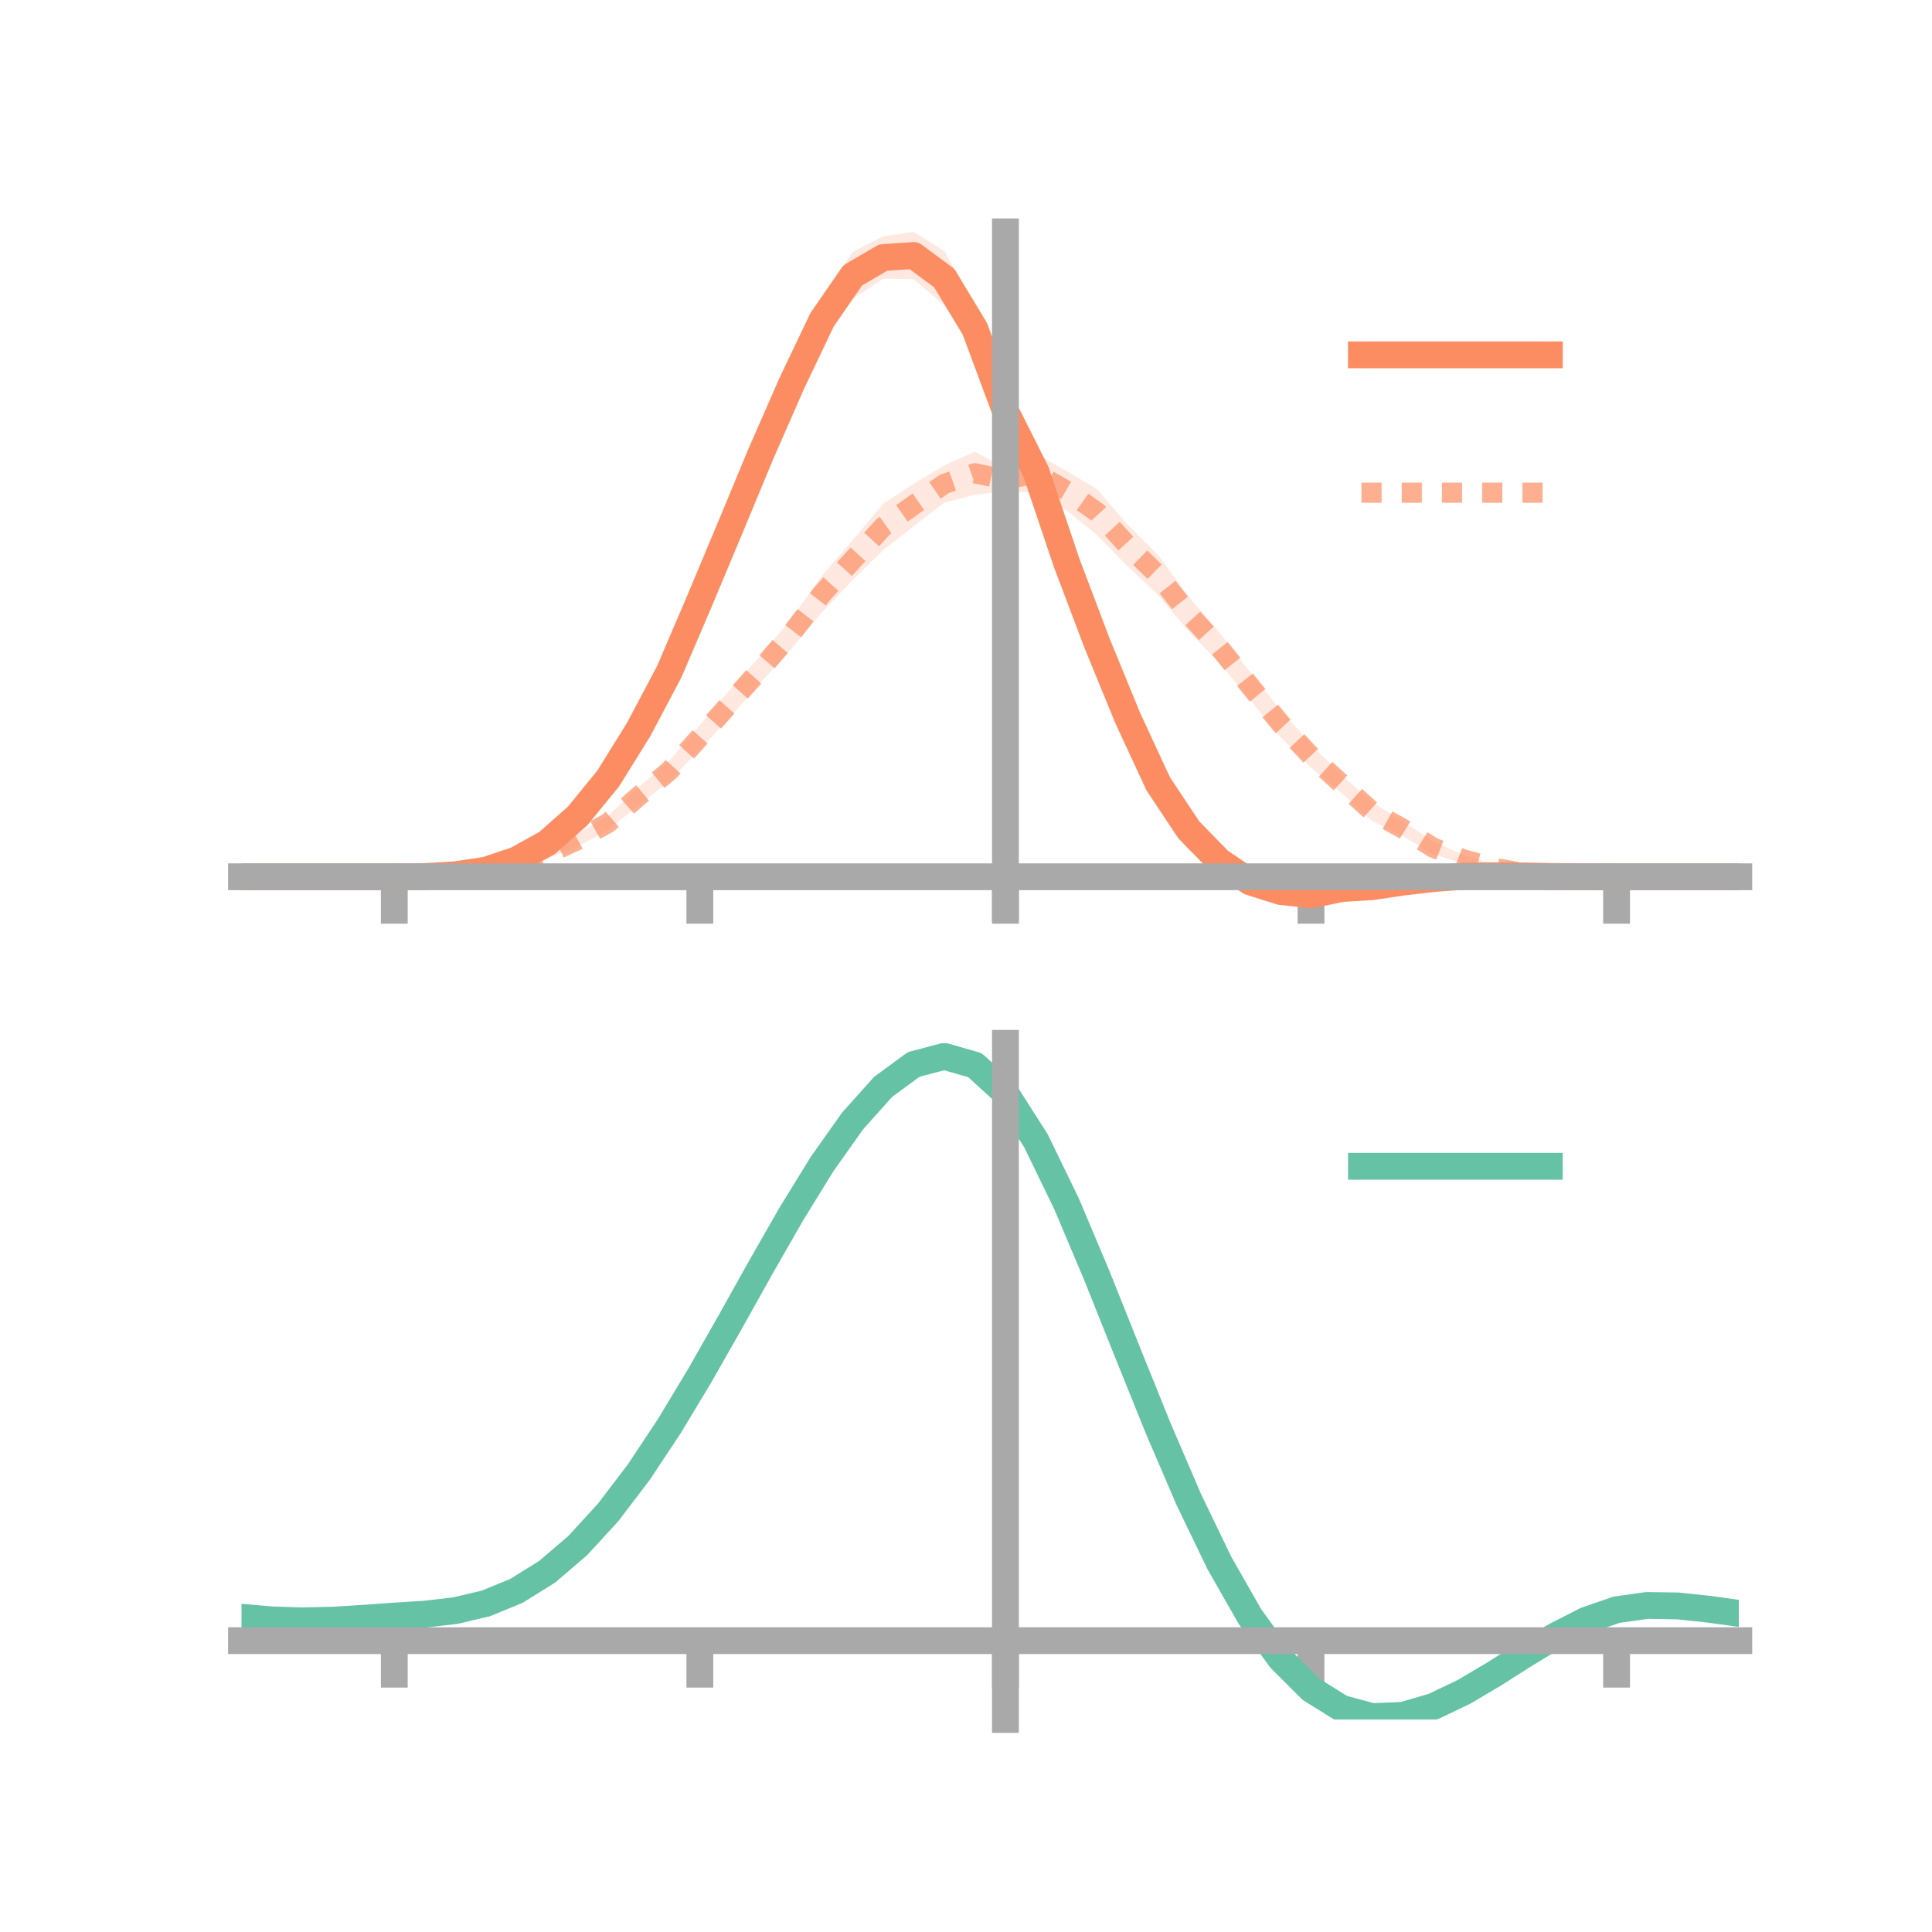 <?xml version="1.0" encoding="utf-8" standalone="no"?>
<!DOCTYPE svg PUBLIC "-//W3C//DTD SVG 1.1//EN"
  "http://www.w3.org/Graphics/SVG/1.1/DTD/svg11.dtd">
<!-- Created with matplotlib (https://matplotlib.org/) -->
<svg height="144pt" version="1.1" viewBox="0 0 144 144" width="144pt" xmlns="http://www.w3.org/2000/svg" xmlns:xlink="http://www.w3.org/1999/xlink">
 <defs>
  <style type="text/css">*{stroke-linecap:butt;stroke-linejoin:round;}</style>
 </defs>
 <g id="figure_1">
  <g id="patch_1">
   <path d="M 0 144 
L 144 144 
L 144 0 
L 0 0 
z
" style="fill:none;"/>
  </g>
  <g id="axes_1">
   <g id="patch_2">
    <path d="M 18 67.68 
L 129.6 67.68 
L 129.6 17.28 
L 18 17.28 
z
" style="fill:none;"/>
   </g>
   <g id="PolyCollection_1">
    <path clip-path="url(#p56786094be)" d="M 18 65.349 
L 18 65.349 
L 20.278 65.349 
L 22.555 65.349 
L 24.833 65.349 
L 27.11 65.349 
L 29.388 65.349 
L 31.665 65.304 
L 33.943 65.114 
L 36.22 64.717 
L 38.498 63.821 
L 40.776 62.453 
L 43.053 60.366 
L 45.331 57.34 
L 47.608 53.748 
L 49.886 49.149 
L 52.163 43.571 
L 54.441 38.238 
L 56.718 32.441 
L 58.996 27.442 
L 61.273 22.18 
L 63.551 18.782 
L 65.829 17.618 
L 68.106 17.28 
L 70.384 18.713 
L 72.661 22.747 
L 74.939 29.828 
L 77.216 33.7 
L 79.494 39.971 
L 81.771 46.352 
L 84.049 52.19 
L 86.327 56.773 
L 88.604 60.357 
L 90.882 63.162 
L 93.159 64.62 
L 95.437 65.5 
L 97.714 65.717 
L 99.992 65.495 
L 102.269 65.484 
L 104.547 65.231 
L 106.824 65.076 
L 109.102 65.003 
L 111.38 65.043 
L 113.657 65.139 
L 115.935 65.254 
L 118.212 65.309 
L 120.49 65.349 
L 122.767 65.349 
L 125.045 65.349 
L 127.322 65.349 
L 129.6 65.349 
L 129.6 65.349 
L 129.6 65.349 
L 127.322 65.349 
L 125.045 65.349 
L 122.767 65.349 
L 120.49 65.349 
L 118.212 65.373 
L 115.935 65.411 
L 113.657 65.437 
L 111.38 65.499 
L 109.102 65.608 
L 106.824 65.896 
L 104.547 66.263 
L 102.269 66.693 
L 99.992 66.959 
L 97.714 67.68 
L 95.437 67.394 
L 93.159 66.819 
L 90.882 65.206 
L 88.604 63.34 
L 86.327 60.071 
L 84.049 54.821 
L 81.771 49.541 
L 79.494 43.889 
L 77.216 36.634 
L 74.939 31.451 
L 72.661 26.273 
L 70.384 22.75 
L 68.106 20.805 
L 65.829 20.774 
L 63.551 22.278 
L 61.273 25.487 
L 58.996 29.78 
L 56.718 35.186 
L 54.441 40.349 
L 52.163 45.896 
L 49.886 50.96 
L 47.608 54.977 
L 45.331 58.711 
L 43.053 61.269 
L 40.776 63.208 
L 38.498 64.366 
L 36.22 65.001 
L 33.943 65.285 
L 31.665 65.363 
L 29.388 65.349 
L 27.11 65.349 
L 24.833 65.349 
L 22.555 65.349 
L 20.278 65.349 
L 18 65.349 
z
" style="fill:#fc8d62;fill-opacity:0.2;"/>
   </g>
   <g id="PolyCollection_2">
    <path clip-path="url(#p56786094be)" d="M 18 65.349 
L 18 65.349 
L 20.278 65.349 
L 22.555 65.349 
L 24.833 65.349 
L 27.11 65.349 
L 29.388 65.349 
L 31.665 65.277 
L 33.943 65.105 
L 36.22 64.776 
L 38.498 64.203 
L 40.776 63.345 
L 43.053 62.126 
L 45.331 60.801 
L 47.608 58.666 
L 49.886 56.712 
L 52.163 54.041 
L 54.441 51.365 
L 56.718 48.849 
L 58.996 46.081 
L 61.273 42.896 
L 63.551 40.264 
L 65.829 37.536 
L 68.106 36.053 
L 70.384 34.681 
L 72.661 33.669 
L 74.939 34.921 
L 77.216 33.828 
L 79.494 35.111 
L 81.771 36.462 
L 84.049 39.101 
L 86.327 41.39 
L 88.604 44.479 
L 90.882 47.129 
L 93.159 50.087 
L 95.437 52.901 
L 97.714 55.489 
L 99.992 57.751 
L 102.269 59.784 
L 104.547 61.223 
L 106.824 62.694 
L 109.102 63.748 
L 111.38 64.403 
L 113.657 64.912 
L 115.935 65.195 
L 118.212 65.31 
L 120.49 65.349 
L 122.767 65.349 
L 125.045 65.349 
L 127.322 65.349 
L 129.6 65.349 
L 129.6 65.349 
L 129.6 65.349 
L 127.322 65.349 
L 125.045 65.349 
L 122.767 65.349 
L 120.49 65.349 
L 118.212 65.39 
L 115.935 65.379 
L 113.657 65.273 
L 111.38 64.953 
L 109.102 64.375 
L 106.824 63.662 
L 104.547 62.299 
L 102.269 61.191 
L 99.992 59.097 
L 97.714 57.213 
L 95.437 54.935 
L 93.159 52.148 
L 90.882 49.404 
L 88.604 47.064 
L 86.327 44.356 
L 84.049 42.218 
L 81.771 39.887 
L 79.494 38.038 
L 77.216 36.716 
L 74.939 36.607 
L 72.661 36.871 
L 70.384 37.458 
L 68.106 39.222 
L 65.829 40.987 
L 63.551 43.236 
L 61.273 45.624 
L 58.996 48.327 
L 56.718 50.842 
L 54.441 53.425 
L 52.163 55.85 
L 49.886 58.211 
L 47.608 60.019 
L 45.331 61.863 
L 43.053 63.082 
L 40.776 64.003 
L 38.498 64.681 
L 36.22 65.127 
L 33.943 65.306 
L 31.665 65.361 
L 29.388 65.349 
L 27.11 65.349 
L 24.833 65.349 
L 22.555 65.349 
L 20.278 65.349 
L 18 65.349 
z
" style="fill:#fc8d62;fill-opacity:0.2;"/>
   </g>
   <g id="matplotlib.axis_1">
    <g id="xtick_1">
     <g id="line2d_1">
      <defs>
       <path d="M 0 0 
L 0 3.5 
" id="m3ea96e81f5" style="stroke:#a9a9a9;stroke-width:2;"/>
      </defs>
      <g>
       <use style="fill:#a9a9a9;stroke:#a9a9a9;stroke-width:2;" x="29.388" xlink:href="#m3ea96e81f5" y="65.349"/>
      </g>
     </g>
    </g>
    <g id="xtick_2">
     <g id="line2d_2">
      <g>
       <use style="fill:#a9a9a9;stroke:#a9a9a9;stroke-width:2;" x="52.163" xlink:href="#m3ea96e81f5" y="65.349"/>
      </g>
     </g>
    </g>
    <g id="xtick_3">
     <g id="line2d_3">
      <g>
       <use style="fill:#a9a9a9;stroke:#a9a9a9;stroke-width:2;" x="74.939" xlink:href="#m3ea96e81f5" y="65.349"/>
      </g>
     </g>
    </g>
    <g id="xtick_4">
     <g id="line2d_4">
      <g>
       <use style="fill:#a9a9a9;stroke:#a9a9a9;stroke-width:2;" x="97.714" xlink:href="#m3ea96e81f5" y="65.349"/>
      </g>
     </g>
    </g>
    <g id="xtick_5">
     <g id="line2d_5">
      <g>
       <use style="fill:#a9a9a9;stroke:#a9a9a9;stroke-width:2;" x="120.49" xlink:href="#m3ea96e81f5" y="65.349"/>
      </g>
     </g>
    </g>
   </g>
   <g id="matplotlib.axis_2"/>
   <g id="line2d_6">
    <path clip-path="url(#p56786094be)" d="M 18 65.349 
L 20.278 65.349 
L 22.555 65.349 
L 24.833 65.349 
L 27.11 65.349 
L 29.388 65.349 
L 31.665 65.334 
L 33.943 65.199 
L 36.22 64.859 
L 38.498 64.094 
L 40.776 62.83 
L 43.053 60.817 
L 45.331 58.026 
L 47.608 54.363 
L 49.886 50.054 
L 52.163 44.734 
L 54.441 39.294 
L 56.718 33.813 
L 58.996 28.611 
L 61.273 23.834 
L 63.551 20.53 
L 65.829 19.196 
L 68.106 19.043 
L 70.384 20.732 
L 72.661 24.51 
L 74.939 30.64 
L 77.216 35.167 
L 79.494 41.93 
L 81.771 47.947 
L 84.049 53.506 
L 86.327 58.422 
L 88.604 61.849 
L 90.882 64.184 
L 93.159 65.72 
L 95.437 66.447 
L 97.714 66.698 
L 99.992 66.227 
L 102.269 66.088 
L 104.547 65.747 
L 106.824 65.486 
L 109.102 65.305 
L 111.38 65.271 
L 113.657 65.288 
L 115.935 65.332 
L 118.212 65.341 
L 120.49 65.349 
L 122.767 65.349 
L 125.045 65.349 
L 127.322 65.349 
L 129.6 65.349 
" style="fill:none;stroke:#fc8d62;stroke-linecap:square;stroke-width:2;"/>
   </g>
   <g id="line2d_7">
    <path clip-path="url(#p56786094be)" d="M 18 65.349 
L 20.278 65.349 
L 22.555 65.349 
L 24.833 65.349 
L 27.11 65.349 
L 29.388 65.349 
L 31.665 65.319 
L 33.943 65.206 
L 36.22 64.951 
L 38.498 64.442 
L 40.776 63.674 
L 43.053 62.604 
L 45.331 61.332 
L 47.608 59.343 
L 49.886 57.461 
L 52.163 54.945 
L 54.441 52.395 
L 56.718 49.846 
L 58.996 47.204 
L 61.273 44.26 
L 63.551 41.75 
L 65.829 39.262 
L 68.106 37.637 
L 70.384 36.069 
L 72.661 35.27 
L 74.939 35.764 
L 77.216 35.272 
L 79.494 36.574 
L 81.771 38.174 
L 84.049 40.659 
L 86.327 42.873 
L 88.604 45.771 
L 90.882 48.266 
L 93.159 51.117 
L 95.437 53.918 
L 97.714 56.351 
L 99.992 58.424 
L 102.269 60.488 
L 104.547 61.761 
L 106.824 63.178 
L 109.102 64.061 
L 111.38 64.678 
L 113.657 65.093 
L 115.935 65.287 
L 118.212 65.35 
L 120.49 65.349 
L 122.767 65.349 
L 125.045 65.349 
L 127.322 65.349 
L 129.6 65.349 
" style="fill:none;stroke:#fc8d62;stroke-dasharray:1.5,1.5;stroke-dashoffset:0;stroke-opacity:0.7;stroke-width:1.5;"/>
   </g>
   <g id="patch_3">
    <path d="M 74.939 67.68 
L 74.939 17.28 
" style="fill:none;stroke:#a9a9a9;stroke-linecap:square;stroke-linejoin:miter;stroke-width:2;"/>
   </g>
   <g id="patch_4">
    <path d="M 129.6 67.68 
L 129.6 17.28 
" style="fill:none;"/>
   </g>
   <g id="patch_5">
    <path d="M 18 65.349 
L 129.6 65.349 
" style="fill:none;stroke:#a9a9a9;stroke-linecap:square;stroke-linejoin:miter;stroke-width:2;"/>
   </g>
   <g id="patch_6">
    <path d="M 18 17.28 
L 129.6 17.28 
" style="fill:none;"/>
   </g>
   <g id="legend_1">
    <g id="line2d_8">
     <path d="M 101.475 26.449 
L 115.475 26.449 
" style="fill:none;stroke:#fc8d62;stroke-linecap:square;stroke-width:2;"/>
    </g>
    <g id="line2d_9"/>
    <g id="text_1">
     <!--   -->
     <g transform="translate(121.075 28.899)scale(0.07 -0.07)">
      <defs>
       <path id="DejaVuSans-32"/>
      </defs>
      <use xlink:href="#DejaVuSans-32"/>
     </g>
    </g>
    <g id="line2d_10">
     <path d="M 101.475 36.724 
L 115.475 36.724 
" style="fill:none;stroke:#fc8d62;stroke-dasharray:1.5,1.5;stroke-dashoffset:0;stroke-opacity:0.7;stroke-width:1.5;"/>
    </g>
    <g id="line2d_11"/>
    <g id="text_2">
     <!--   -->
     <g transform="translate(121.075 39.174)scale(0.07 -0.07)">
      <use xlink:href="#DejaVuSans-32"/>
     </g>
    </g>
   </g>
  </g>
  <g id="axes_2">
   <g id="patch_7">
    <path d="M 18 128.16 
L 129.6 128.16 
L 129.6 77.76 
L 18 77.76 
z
" style="fill:none;"/>
   </g>
   <g id="PolyCollection_3">
    <path clip-path="url(#p0c099f4671)" d="M 18 120.584 
L 18 120.5 
L 20.278 120.706 
L 22.555 120.778 
L 24.833 120.72 
L 27.11 120.571 
L 29.388 120.401 
L 31.665 120.251 
L 33.943 119.983 
L 36.22 119.437 
L 38.498 118.489 
L 40.776 117.048 
L 43.053 115.062 
L 45.331 112.522 
L 47.608 109.459 
L 49.886 105.941 
L 52.163 102.066 
L 54.441 97.966 
L 56.718 93.793 
L 58.996 89.723 
L 61.273 85.946 
L 63.551 82.66 
L 65.829 80.067 
L 68.106 78.369 
L 70.384 77.76 
L 72.661 78.426 
L 74.939 80.532 
L 77.216 84.157 
L 79.494 88.926 
L 81.771 94.407 
L 84.049 100.194 
L 86.327 105.931 
L 88.604 111.321 
L 90.882 116.128 
L 93.159 120.182 
L 95.437 123.38 
L 97.714 125.682 
L 99.992 127.107 
L 102.269 127.727 
L 104.547 127.646 
L 106.824 126.998 
L 109.102 125.932 
L 111.38 124.607 
L 113.657 123.185 
L 115.935 121.824 
L 118.212 120.677 
L 120.49 119.896 
L 122.767 119.579 
L 125.045 119.62 
L 127.322 119.869 
L 129.6 120.197 
L 129.6 120.307 
L 129.6 120.307 
L 127.322 120.003 
L 125.045 119.772 
L 122.767 119.742 
L 120.49 120.065 
L 118.212 120.857 
L 115.935 122.032 
L 113.657 123.439 
L 111.38 124.914 
L 109.102 126.288 
L 106.824 127.393 
L 104.547 128.066 
L 102.269 128.16 
L 99.992 127.55 
L 97.714 126.143 
L 95.437 123.889 
L 93.159 120.778 
L 90.882 116.85 
L 88.604 112.202 
L 86.327 106.99 
L 84.049 101.439 
L 81.771 95.836 
L 79.494 90.525 
L 77.216 85.901 
L 74.939 82.388 
L 72.661 80.352 
L 70.384 79.712 
L 68.106 80.302 
L 65.829 81.938 
L 63.551 84.429 
L 61.273 87.578 
L 58.996 91.191 
L 56.718 95.078 
L 54.441 99.056 
L 52.163 102.962 
L 49.886 106.651 
L 47.608 110.002 
L 45.331 112.922 
L 43.053 115.35 
L 40.776 117.259 
L 38.498 118.655 
L 36.22 119.58 
L 33.943 120.111 
L 31.665 120.368 
L 29.388 120.507 
L 27.11 120.661 
L 24.833 120.792 
L 22.555 120.839 
L 20.278 120.77 
L 18 120.584 
z
" style="fill:#66c2a5;fill-opacity:0.2;"/>
   </g>
   <g id="matplotlib.axis_3">
    <g id="xtick_6">
     <g id="line2d_12">
      <g>
       <use style="fill:#a9a9a9;stroke:#a9a9a9;stroke-width:2;" x="29.388" xlink:href="#m3ea96e81f5" y="122.285"/>
      </g>
     </g>
    </g>
    <g id="xtick_7">
     <g id="line2d_13">
      <g>
       <use style="fill:#a9a9a9;stroke:#a9a9a9;stroke-width:2;" x="52.163" xlink:href="#m3ea96e81f5" y="122.285"/>
      </g>
     </g>
    </g>
    <g id="xtick_8">
     <g id="line2d_14">
      <g>
       <use style="fill:#a9a9a9;stroke:#a9a9a9;stroke-width:2;" x="74.939" xlink:href="#m3ea96e81f5" y="122.285"/>
      </g>
     </g>
    </g>
    <g id="xtick_9">
     <g id="line2d_15">
      <g>
       <use style="fill:#a9a9a9;stroke:#a9a9a9;stroke-width:2;" x="97.714" xlink:href="#m3ea96e81f5" y="122.285"/>
      </g>
     </g>
    </g>
    <g id="xtick_10">
     <g id="line2d_16">
      <g>
       <use style="fill:#a9a9a9;stroke:#a9a9a9;stroke-width:2;" x="120.49" xlink:href="#m3ea96e81f5" y="122.285"/>
      </g>
     </g>
    </g>
   </g>
   <g id="matplotlib.axis_4"/>
   <g id="line2d_17">
    <path clip-path="url(#p0c099f4671)" d="M 18 120.542 
L 20.278 120.738 
L 22.555 120.808 
L 24.833 120.756 
L 27.11 120.616 
L 29.388 120.454 
L 31.665 120.31 
L 33.943 120.047 
L 36.22 119.509 
L 38.498 118.572 
L 40.776 117.153 
L 43.053 115.206 
L 45.331 112.722 
L 47.608 109.73 
L 49.886 106.296 
L 52.163 102.514 
L 54.441 98.511 
L 56.718 94.435 
L 58.996 90.457 
L 61.273 86.762 
L 63.551 83.544 
L 65.829 81.003 
L 68.106 79.336 
L 70.384 78.736 
L 72.661 79.389 
L 74.939 81.46 
L 77.216 85.029 
L 79.494 89.725 
L 81.771 95.121 
L 84.049 100.817 
L 86.327 106.461 
L 88.604 111.761 
L 90.882 116.489 
L 93.159 120.48 
L 95.437 123.634 
L 97.714 125.912 
L 99.992 127.329 
L 102.269 127.943 
L 104.547 127.856 
L 106.824 127.196 
L 109.102 126.11 
L 111.38 124.761 
L 113.657 123.312 
L 115.935 121.928 
L 118.212 120.767 
L 120.49 119.98 
L 122.767 119.66 
L 125.045 119.696 
L 127.322 119.936 
L 129.6 120.252 
" style="fill:none;stroke:#66c2a5;stroke-linecap:square;stroke-width:2;"/>
   </g>
   <g id="patch_8">
    <path d="M 74.939 128.16 
L 74.939 77.76 
" style="fill:none;stroke:#a9a9a9;stroke-linecap:square;stroke-linejoin:miter;stroke-width:2;"/>
   </g>
   <g id="patch_9">
    <path d="M 129.6 128.16 
L 129.6 77.76 
" style="fill:none;"/>
   </g>
   <g id="patch_10">
    <path d="M 18 122.285 
L 129.6 122.285 
" style="fill:none;stroke:#a9a9a9;stroke-linecap:square;stroke-linejoin:miter;stroke-width:2;"/>
   </g>
   <g id="patch_11">
    <path d="M 18 77.76 
L 129.6 77.76 
" style="fill:none;"/>
   </g>
   <g id="legend_2">
    <g id="line2d_18">
     <path d="M 101.475 86.929 
L 115.475 86.929 
" style="fill:none;stroke:#66c2a5;stroke-linecap:square;stroke-width:2;"/>
    </g>
    <g id="line2d_19"/>
    <g id="text_3">
     <!--   -->
     <g transform="translate(121.075 89.379)scale(0.07 -0.07)">
      <use xlink:href="#DejaVuSans-32"/>
     </g>
    </g>
   </g>
  </g>
 </g>
 <defs>
  <clipPath id="p56786094be">
   <rect height="50.4" width="111.6" x="18" y="17.28"/>
  </clipPath>
  <clipPath id="p0c099f4671">
   <rect height="50.4" width="111.6" x="18" y="77.76"/>
  </clipPath>
 </defs>
</svg>
